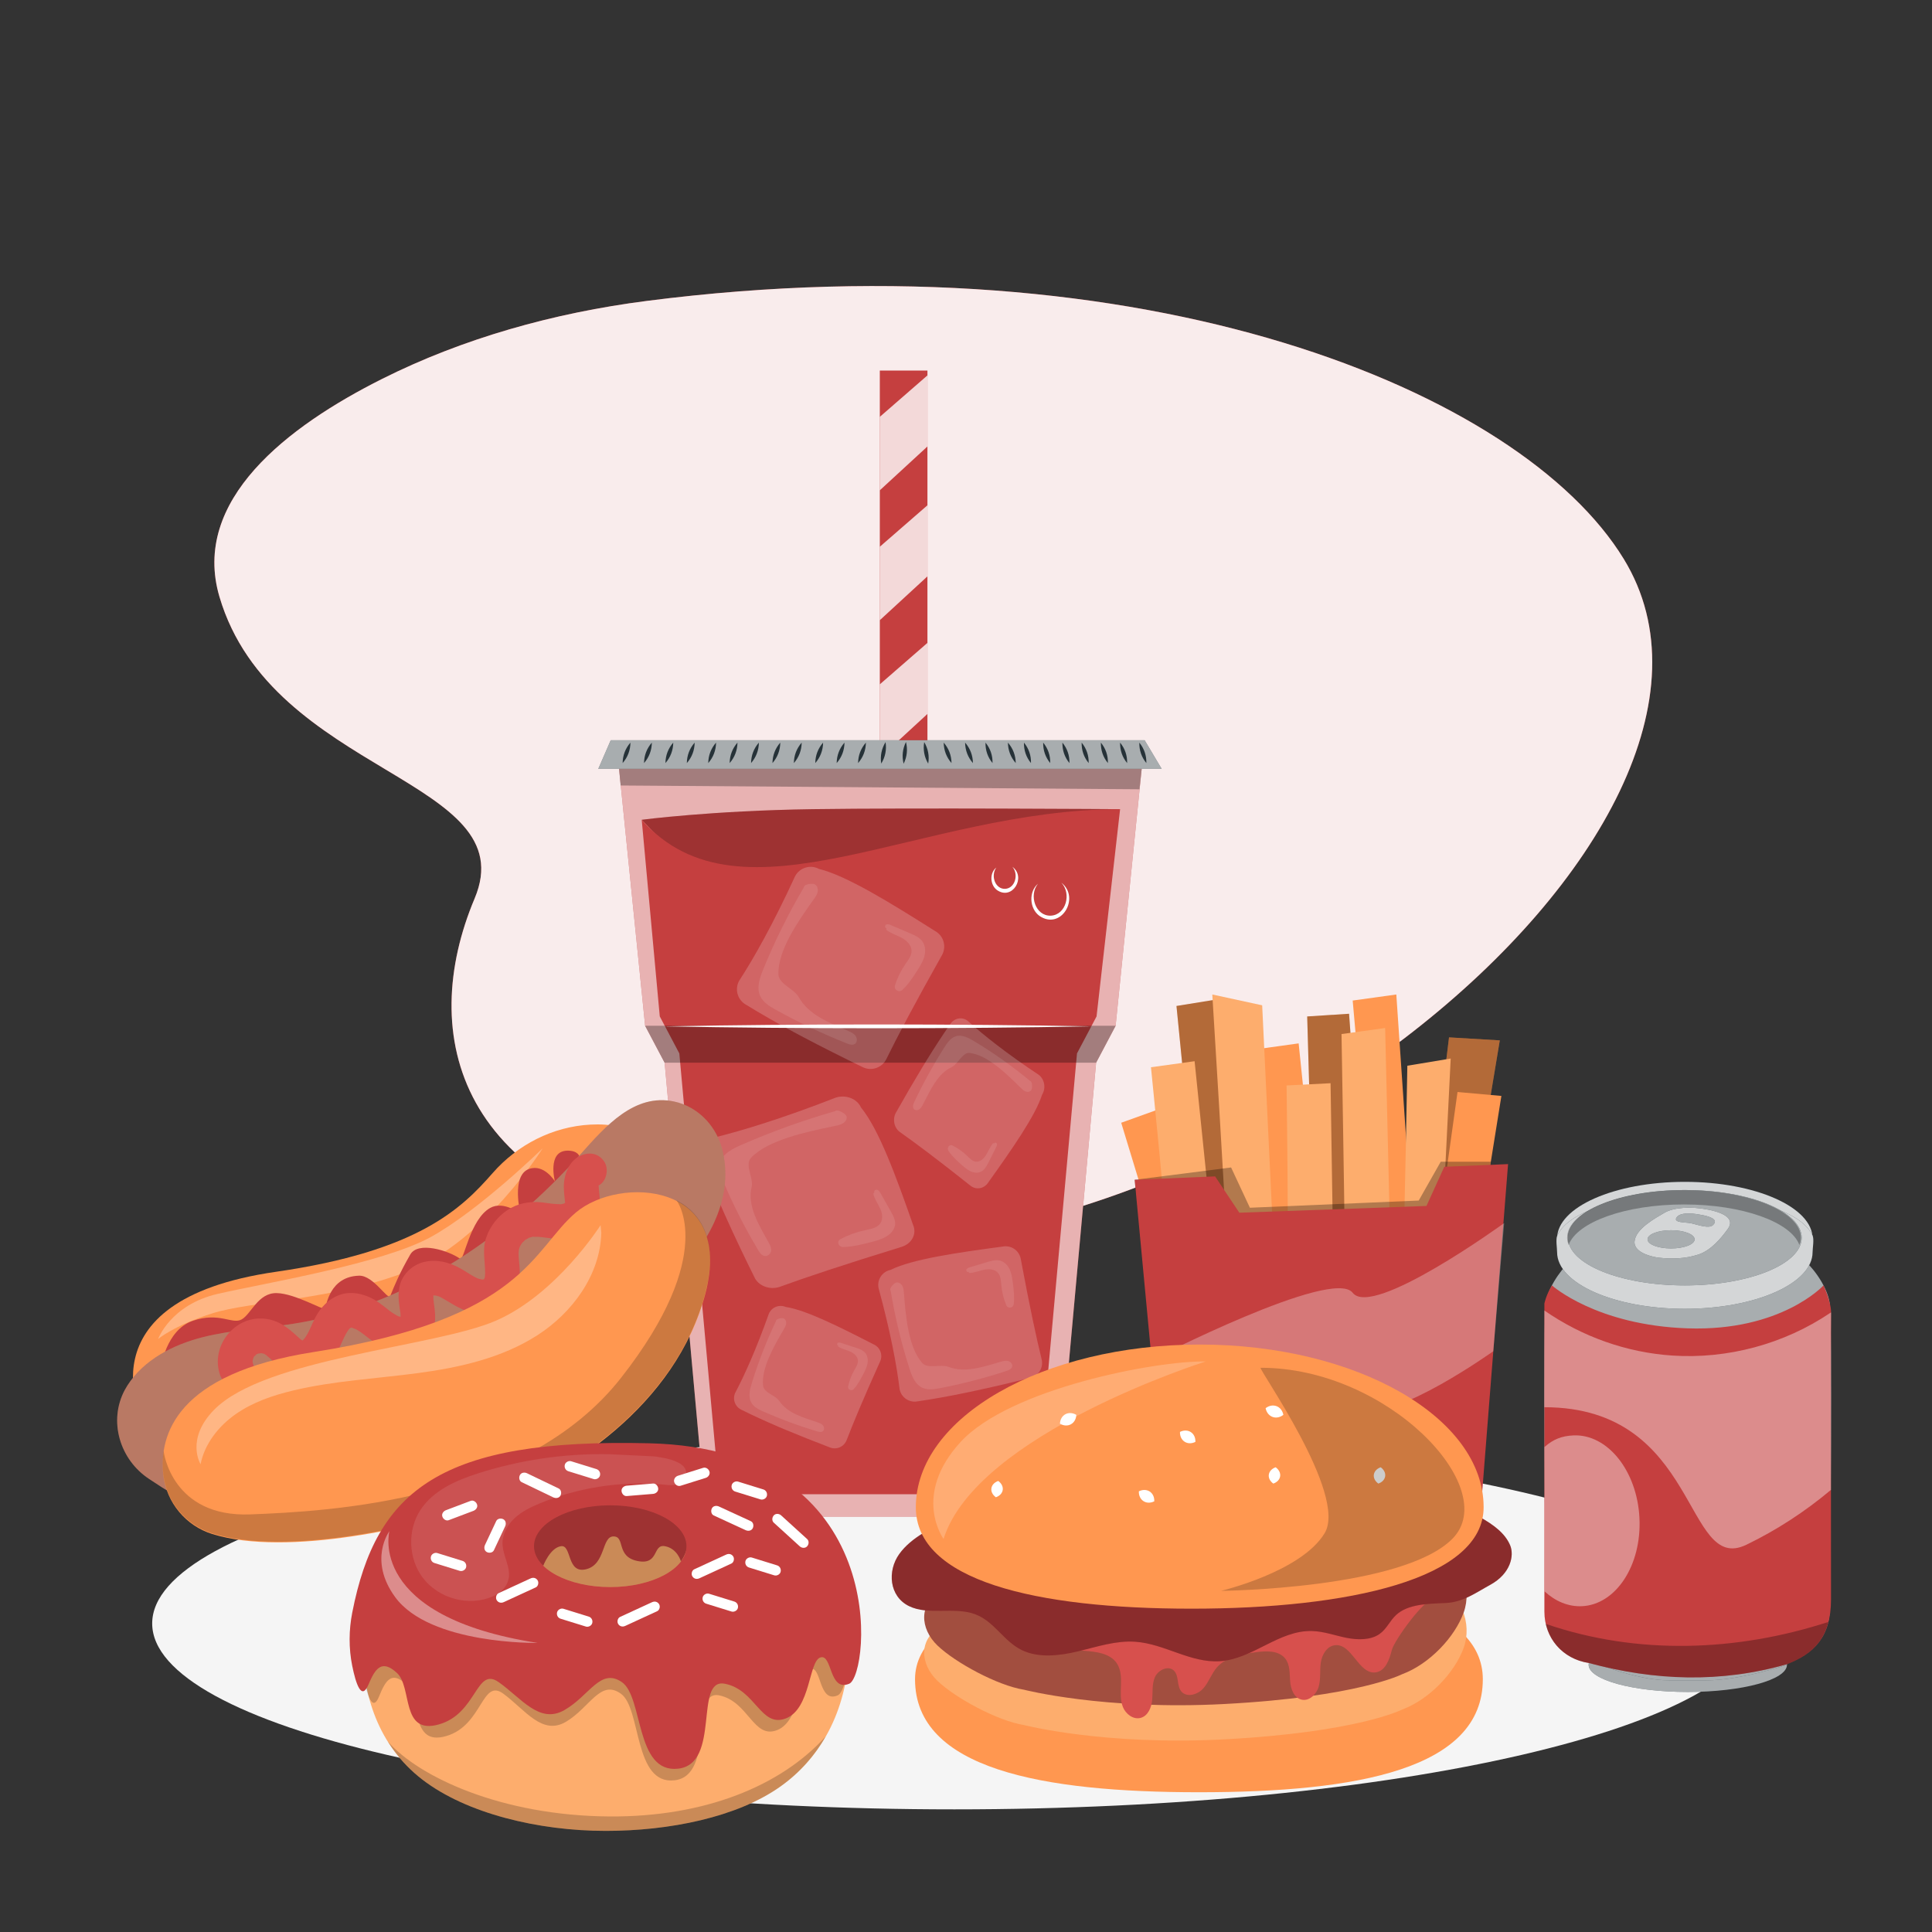 <svg xmlns="http://www.w3.org/2000/svg" viewBox="0 0 500 500"><rect x="0" y="0" width="500" height="500" fill="#333333" stroke="none"/><g id="freepik--background-simple--inject-81"><g><path d="M167.424,77.871c-24.296,3.119-47.724,9.759-68.503,20.175-24.49,12.276-49.513,31.401-42.122,56.415,13.644,46.181,79.1,47.022,66.031,78.073-14.803,35.172-4.876,76.429,61.55,87.902,126.167,21.791,278.684-105.714,235.848-175.776-26.668-43.618-123.799-83.35-252.804-66.789Z" style="fill:#C53F3F;"></path><path d="M167.424,77.871c-24.296,3.119-47.724,9.759-68.503,20.175-24.49,12.276-49.513,31.401-42.122,56.415,13.644,46.181,79.1,47.022,66.031,78.073-14.803,35.172-4.876,76.429,61.55,87.902,126.167,21.791,278.684-105.714,235.848-175.776-26.668-43.618-123.799-83.35-252.804-66.789Z" style="fill:#fff; opacity:.9;"></path></g></g><g id="freepik--Shadow--inject-81"><path d="M454.59,420.155c0,26.568-92.946,48.106-207.602,48.106s-207.602-21.538-207.602-48.106,92.946-48.106,207.602-48.106,207.602,21.538,207.602,48.106Z" style="fill:#f5f5f5;"></path></g><g id="freepik--Soda_1--inject-81"><g><g><rect x="227.694" y="95.899" width="12.328" height="129.216" style="fill:#C53F3F;"></rect><polyline points="227.694 160.507 240.022 149.158 240.022 130.767 227.694 141.495 227.694 159.273" style="fill:#fff; opacity:.8;"></polyline><polyline points="227.694 196.118 240.022 184.769 240.022 166.378 227.694 177.106 227.694 194.884" style="fill:#fff; opacity:.8;"></polyline><polyline points="227.694 126.891 240.022 115.542 240.022 97.151 227.694 107.879 227.694 125.657" style="fill:#fff; opacity:.8;"></polyline></g><polygon points="230.587 195.766 225.094 195.766 159.889 195.766 166.958 265.47 172.008 275.026 181.603 380.708 186.653 386.329 186.653 392.513 225.094 392.513 230.587 392.513 269.028 392.513 269.028 386.329 274.078 380.708 283.672 275.026 288.722 265.47 295.792 195.766 230.587 195.766" style="fill:#C53F3F;"></polygon><polygon points="230.587 195.766 225.094 195.766 159.889 195.766 166.958 265.47 172.008 275.026 181.603 380.708 186.653 386.329 186.653 392.513 225.094 392.513 230.587 392.513 269.028 392.513 269.028 386.329 274.078 380.708 283.672 275.026 288.722 265.47 295.792 195.766 230.587 195.766" style="fill:#fff; opacity:.6;"></polygon><polygon points="154.838 198.972 158.054 191.575 296.233 191.575 300.637 198.972 154.838 198.972" style="fill:#263238;"></polygon><polygon points="154.838 198.972 158.054 191.575 296.233 191.575 300.637 198.972 154.838 198.972" style="fill:#fff; opacity:.6;"></polygon><path d="M163.158,192.187c-.031,2-.708,3.788-2.022,5.297,.026-2.002,.713-3.786,2.022-5.297h0Z" style="fill:#263238;"></path><path d="M168.698,192.187c-.031,2-.708,3.788-2.022,5.297,.026-2.002,.713-3.786,2.022-5.297h0Z" style="fill:#263238;"></path><path d="M174.237,192.187c-.031,2-.708,3.788-2.022,5.297,.026-2.001,.712-3.786,2.022-5.297h0Z" style="fill:#263238;"></path><path d="M179.777,192.187c-.031,2-.708,3.788-2.022,5.297,.026-2.002,.713-3.786,2.022-5.297h0Z" style="fill:#263238;"></path><path d="M185.317,192.187c-.031,2-.708,3.788-2.022,5.297,.026-2.001,.713-3.786,2.022-5.297h0Z" style="fill:#263238;"></path><path d="M190.856,192.187c-.031,2-.708,3.788-2.022,5.297,.026-2.002,.713-3.786,2.022-5.297h0Z" style="fill:#263238;"></path><path d="M196.396,192.187c-.031,2-.708,3.788-2.022,5.297,.026-2.001,.713-3.786,2.022-5.297h0Z" style="fill:#263238;"></path><path d="M201.936,192.187c-.031,2-.708,3.788-2.022,5.297,.026-2.002,.713-3.786,2.022-5.297h0Z" style="fill:#263238;"></path><path d="M207.475,192.187c-.031,2-.708,3.788-2.022,5.297,.026-2.002,.713-3.786,2.022-5.297h0Z" style="fill:#263238;"></path><path d="M213.015,192.187c-.031,2-.708,3.788-2.022,5.297,.026-2.002,.713-3.786,2.022-5.297h0Z" style="fill:#263238;"></path><path d="M218.554,192.187c-.031,2-.708,3.788-2.022,5.297,.026-2.002,.713-3.786,2.022-5.297h0Z" style="fill:#263238;"></path><path d="M224.094,192.187c-.031,2-.708,3.788-2.022,5.297,.026-2.002,.713-3.786,2.022-5.297h0Z" style="fill:#263238;"></path><path d="M229.182,192.057c.3,1.978-.072,3.853-1.119,5.559-.305-1.978,.077-3.851,1.119-5.559h0Z" style="fill:#263238;"></path><path d="M234.466,192.017c.479,1.942,.279,3.843-.608,5.638-.484-1.942-.274-3.842,.608-5.638h0Z" style="fill:#263238;"></path><path d="M294.859,192.187c1.249,1.534,1.867,3.318,1.817,5.297-1.254-1.532-1.862-3.32-1.817-5.297h0Z" style="fill:#263238;"></path><path d="M289.883,192.187c1.249,1.534,1.867,3.318,1.817,5.297-1.254-1.532-1.862-3.32-1.817-5.297h0Z" style="fill:#263238;"></path><path d="M284.907,192.187c1.249,1.534,1.867,3.318,1.817,5.297-1.254-1.532-1.862-3.32-1.817-5.297h0Z" style="fill:#263238;"></path><path d="M279.93,192.187c1.249,1.534,1.867,3.318,1.817,5.297-1.254-1.532-1.862-3.32-1.817-5.297h0Z" style="fill:#263238;"></path><path d="M274.954,192.187c1.249,1.534,1.867,3.318,1.817,5.297-1.254-1.532-1.862-3.32-1.817-5.297h0Z" style="fill:#263238;"></path><path d="M269.977,192.187c1.249,1.534,1.867,3.318,1.817,5.297-1.254-1.532-1.862-3.32-1.817-5.297h0Z" style="fill:#263238;"></path><path d="M265.001,192.187c1.249,1.534,1.867,3.318,1.817,5.297-1.254-1.532-1.862-3.32-1.817-5.297h0Z" style="fill:#263238;"></path><path d="M255.048,192.187c1.249,1.534,1.867,3.318,1.817,5.297-1.254-1.532-1.862-3.32-1.817-5.297h0Z" style="fill:#263238;"></path><path d="M260.849,192.187c1.31,1.512,1.996,3.296,2.022,5.297-1.315-1.51-1.991-3.297-2.022-5.297h0Z" style="fill:#263238;"></path><path d="M249.77,192.187c1.31,1.512,1.996,3.296,2.023,5.297-1.315-1.51-1.991-3.297-2.023-5.297h0Z" style="fill:#263238;"></path><path d="M244.23,192.187c1.31,1.512,1.996,3.296,2.022,5.297-1.314-1.51-1.991-3.297-2.022-5.297h0Z" style="fill:#263238;"></path><path d="M239.186,192.048c1.015,1.724,1.367,3.603,1.031,5.576-1.02-1.722-1.362-3.603-1.031-5.576h0Z" style="fill:#263238;"></path><polygon points="160.617 203.284 160.214 198.972 295.467 198.972 294.893 204.265 160.617 203.284" style="opacity:.3;"></polygon><path d="M166.077,212.159s17.949-2.369,44.183-2.747c26.234-.379,79.623,0,79.623,0l-97.712,30.219-26.094-27.472Z" style="fill:#C53F3F;"></path><path d="M166.077,212.159s17.949-2.369,44.183-2.747c26.234-.379,79.623,0,79.623,0l-97.712,30.219-26.094-27.472Z" style="opacity:.2;"></path><path d="M190.578,386.702v-3.252l-5.234-5.826-9.532-104.997-5.064-9.583-4.672-50.887c25.757,29.092,72.016-2.747,123.806-2.747l-6.093,53.634-5.064,9.583-9.532,104.997-5.234,5.826v3.252h-73.382Z" style="fill:#C53F3F;"></path><polygon points="166.958 265.47 288.722 265.47 283.672 275.026 172.008 275.026 166.958 265.47" style="opacity:.3;"></polygon><g><path d="M223.119,276.103c-5.312-2.584-10.404-5.143-15.179-7.666-.826-.437-1.643-.872-2.45-1.306-4.448-2.394-8.592-4.754-12.35-7.069-2.228-1.192-3.068-3.966-1.876-6.194,3.855-5.928,8.882-14.864,14.508-27.114,1.192-2.228,3.966-3.068,6.194-1.876,7.071,1.725,18.388,8.713,29.979,16.041,2.228,1.192,3.068,3.966,1.876,6.194-7.162,12.744-11.517,21.016-14.508,27.114-1.192,2.229-3.966,3.068-6.194,1.876Z" style="fill:#fff; opacity:.2;"></path><g style="opacity:.1;"><path d="M221.433,268.103c-.442-.627-1.174-.97-1.876-1.278-4.842-2.118-10.28-4.14-12.84-8.764-1.219-2.201-5.207-3.401-5.269-5.915-.158-6.34,5.371-14.08,9.041-19.252,.441-.622,.918-1.25,1.099-1.991,.182-.741-.019-1.639-.678-2.023-.659-.384-2.915-.038-2.845,.722-4.043,6.853-7.585,14.001-10.587,21.37-.887,2.176-1.723,4.668-.742,6.804,.761,1.656,2.436,2.668,4.03,3.551,5.955,3.298,12.12,6.216,18.445,8.73,.662,.263,1.458,.51,2.044,.105,.631-.435,.62-1.432,.178-2.059Z" style="fill:#fff;"></path></g><g style="opacity:.1;"><path d="M229.355,240.626c1.168,.931,2.652,1.354,3.968,2.06,1.317,.706,2.569,1.9,2.588,3.394,.016,1.26-.837,2.337-1.557,3.371-1.187,1.706-2.111,3.594-2.734,5.577-.349,1.109,1.026,1.971,1.884,1.186,1.536-1.405,2.741-3.247,3.874-5.024,.726-1.139,1.462-2.299,1.828-3.6,.366-1.3,.316-2.785-.45-3.897-.739-1.072-2.002-1.634-3.201-2.145-1.673-.713-3.346-1.425-5.02-2.138-.382-.163-.825-.324-1.195-.136-.37,.188-.374,.894,.04,.916" style="fill:#fff;"></path></g></g><g><path d="M231.956,287.793c2.274-4.033,4.513-7.891,6.701-11.5,.379-.624,.756-1.241,1.131-1.85,2.07-3.357,4.091-6.473,6.05-9.284,1.032-1.682,3.094-2.115,4.605-.966,3.967,3.603,10.009,8.407,18.39,13.977,1.511,1.149,1.9,3.444,.868,5.126-1.792,5.517-7.705,13.981-13.882,22.634-1.032,1.682-3.094,2.115-4.605,.967-8.617-6.844-14.233-11.051-18.39-13.977-1.511-1.149-1.9-3.444-.868-5.127Z" style="fill:#fff; opacity:.2;"></path><g style="opacity:.1;"><path d="M237.846,287.135c.486-.3,.79-.857,1.066-1.393,1.902-3.697,3.781-7.879,7.309-9.53,1.679-.786,2.854-3.878,4.669-3.71,4.576,.423,9.718,5.525,13.156,8.914,.413,.408,.828,.844,1.347,1.054,.519,.21,1.181,.127,1.509-.368,.328-.495,.254-2.332-.298-2.342-4.618-3.834-9.489-7.292-14.559-10.336-1.498-.899-3.227-1.786-4.84-1.185-1.252,.466-2.11,1.721-2.87,2.922-2.838,4.486-5.419,9.174-7.721,14.025-.241,.508-.48,1.124-.235,1.629,.264,.544,.983,.621,1.468,.321Z" style="fill:#fff;"></path></g><g style="opacity:.1;"><path d="M257.01,295.865c-.761,.855-1.181,2.008-1.792,3.002-.611,.994-1.568,1.894-2.645,1.78-.908-.097-1.617-.874-2.306-1.54-1.136-1.099-2.423-2.003-3.802-2.675-.771-.376-1.499,.652-1.001,1.407,.892,1.353,2.124,2.478,3.315,3.54,.763,.68,1.541,1.37,2.449,1.777,.907,.406,1.98,.495,2.84-.023,.83-.499,1.332-1.463,1.793-2.379,.643-1.279,1.286-2.558,1.93-3.837,.147-.292,.298-.633,.191-.946-.106-.313-.614-.378-.662-.048" style="fill:#fff;"></path></g></g><g><path d="M195.224,330.502c-2.576-5.203-4.986-10.25-7.157-15.072-.376-.834-.744-1.662-1.106-2.483-1.991-4.522-3.753-8.829-5.224-12.86-1.002-2.261,.294-4.786,2.896-5.639,7.492-1.84,18.132-5.108,31.659-10.384,2.602-.853,5.524,.287,6.527,2.548,4.665,5.692,9.084,17.845,13.487,30.414,1.002,2.261-.294,4.786-2.896,5.639-15.166,4.665-24.766,7.878-31.659,10.385-2.602,.853-5.524-.287-6.527-2.548Z" style="fill:#fff; opacity:.2;"></path><g style="opacity:.1;"><path d="M199.579,323.683c.082-.729-.282-1.437-.647-2.101-2.519-4.572-5.605-9.45-4.412-14.39,.568-2.351-1.899-5.725-.14-7.574,4.437-4.662,14.633-6.753,21.425-8.167,.817-.17,1.667-.322,2.353-.741s1.165-1.191,.891-1.883c-.274-.691-2.408-1.862-2.897-1.271-8.316,2.387-16.426,5.304-24.243,8.718-2.309,1.008-4.804,2.275-5.523,4.43-.558,1.671,.112,3.453,.808,5.092,2.598,6.122,5.646,12.102,9.119,17.893,.363,.606,.85,1.284,1.632,1.362,.841,.084,1.55-.64,1.633-1.37Z" style="fill:#fff;"></path></g><g style="opacity:.1;"><path d="M225.996,308.892c.305,1.406,1.24,2.643,1.831,3.98s.777,2.985-.283,4.072c-.895,.917-2.384,1.155-3.73,1.447-2.221,.481-4.353,1.259-6.303,2.293-1.091,.578-.563,2.065,.719,2.04,2.296-.045,4.629-.611,6.856-1.178,1.427-.363,2.878-.735,4.121-1.44,1.243-.705,2.271-1.805,2.432-3.088,.155-1.237-.495-2.436-1.129-3.558-.884-1.566-1.769-3.132-2.653-4.698-.202-.357-.456-.753-.9-.851s-.957,.408-.627,.684" style="fill:#fff;"></path></g></g><g><path d="M266.517,356.629c-4.991,1.241-9.82,2.376-14.419,3.358-.796,.17-1.584,.335-2.366,.496-4.307,.885-8.393,1.624-12.195,2.176-2.154,.448-4.264-.935-4.712-3.089-.736-6.111-2.369-14.887-5.454-26.21-.448-2.154,.935-4.264,3.089-4.712,5.685-2.797,17.147-4.451,28.98-6.03,2.154-.448,4.264,.935,4.712,3.089,2.335,12.511,4.046,20.468,5.454,26.21,.448,2.154-.935,4.264-3.089,4.712Z" style="fill:#fff; opacity:.2;"></path><g style="opacity:.1;"><path d="M260.923,352.229c-.645-.172-1.326,.008-1.967,.195-4.417,1.29-9.178,2.976-13.47,1.318-2.043-.789-5.376,.637-6.822-1.008-3.646-4.146-4.276-12.402-4.714-17.906-.053-.662-.085-1.347-.377-1.943-.292-.596-.928-1.084-1.583-.972-.655,.111-1.968,1.603-1.497,2.071,1.127,6.834,2.754,13.586,4.864,20.184,.623,1.949,1.456,4.08,3.304,4.958,1.433,.681,3.116,.421,4.674,.121,5.819-1.123,11.565-2.617,17.194-4.471,.589-.194,1.258-.474,1.424-1.071,.179-.643-.386-1.303-1.031-1.475Z" style="fill:#fff;"></path></g><g style="opacity:.1;"><path d="M250.868,329.455c1.3-.03,2.527-.577,3.8-.841s2.777-.166,3.624,.821c.714,.833,.746,2.029,.843,3.121,.16,1.802,.598,3.579,1.288,5.251,.386,.935,1.786,.743,1.921-.26,.241-1.796,.017-3.699-.219-5.518-.151-1.166-.308-2.352-.789-3.425s-1.344-2.036-2.477-2.351c-1.093-.303-2.25,.027-3.335,.355-1.515,.459-3.031,.917-4.546,1.376-.346,.105-.732,.244-.874,.576-.142,.332,.249,.806,.538,.59" style="fill:#fff;"></path></g></g><g><path d="M214.705,374.565c-4.008-1.527-7.856-3.049-11.472-4.566-.626-.263-1.245-.525-1.856-.787-3.371-1.445-6.52-2.884-9.387-4.316-1.688-.719-2.475-2.67-1.756-4.359,2.406-4.535,5.466-11.322,8.745-20.544,.719-1.689,2.67-2.475,4.359-1.756,5.225,.791,13.86,5.117,22.715,9.669,1.689,.719,2.475,2.67,1.756,4.359-4.358,9.678-6.975,15.941-8.745,20.544-.719,1.688-2.67,2.475-4.359,1.756Z" style="fill:#fff; opacity:.2;"></path><g style="opacity:.1;"><path d="M212.969,368.889c-.36-.425-.912-.626-1.439-.803-3.638-1.22-7.701-2.332-9.851-5.511-1.023-1.513-3.985-2.124-4.192-3.939-.523-4.575,2.977-10.529,5.297-14.506,.279-.478,.583-.963,.667-1.51s-.119-1.184-.621-1.419c-.501-.235-2.11,.16-2.011,.705-2.483,5.216-4.583,10.614-6.279,16.137-.501,1.631-.945,3.487-.098,4.969,.657,1.149,1.933,1.772,3.143,2.308,4.519,2.002,9.166,3.714,13.903,5.125,.496,.148,1.087,.275,1.485-.056,.429-.355,.356-1.076-.003-1.5Z" style="fill:#fff;"></path></g><g style="opacity:.1;"><path d="M216.927,348.506c.905,.598,2.005,.808,3.003,1.234,.998,.426,1.981,1.209,2.09,2.288,.093,.91-.455,1.744-.909,2.539-.749,1.31-1.295,2.735-1.618,4.209-.181,.824,.869,1.359,1.439,.737,1.02-1.115,1.773-2.525,2.478-3.883,.452-.871,.909-1.757,1.09-2.721,.181-.964,.049-2.034-.577-2.789-.604-.728-1.553-1.053-2.453-1.345-1.256-.407-2.512-.815-3.768-1.222-.286-.093-.618-.181-.873-.022s-.213,.671,.088,.66" style="fill:#fff;"></path></g></g><path d="M274.687,228.443c4.969,3.875-.092,12.495-5.743,8.544-2.562-1.942-2.715-6.242-.323-8.267-2.41,2.945-.658,8.418,3.346,8.254,3.966-.22,5.365-5.766,2.719-8.531h0Z" style="fill:#fff;"></path><path d="M262.01,224.335c3.655,2.668-.035,8.83-4.032,5.983-1.806-1.374-1.876-4.454-.132-5.793-1.509,2.032-.34,5.606,2.289,5.509,2.605-.155,3.547-3.778,1.874-5.699h0Z" style="fill:#fff;"></path><path d="M171.743,265.62c35.584-.664,75.146-.648,110.754,0-35.615,.648-75.162,.665-110.754,0h0Z" style="fill:#fff;"></path></g></g><g id="freepik--Fries--inject-81"><g><g><polygon points="304.472 260.346 309.461 310.761 320.227 309.36 314.075 258.791 304.472 260.346" style="fill:#ff9750;"></polygon><polygon points="304.472 260.346 309.461 310.761 320.227 309.36 314.075 258.791 304.472 260.346" style="opacity:.3;"></polygon></g><g><polygon points="339.78 314.933 338.302 263.057 349.137 262.361 352.824 313.169 339.78 314.933" style="fill:#ff9750;"></polygon><polygon points="339.78 314.933 338.302 263.057 349.137 262.361 352.824 313.169 339.78 314.933" style="opacity:.3;"></polygon></g><g><polygon points="388.147 269.249 379.621 320.441 368.855 319.04 375.007 268.471 388.147 269.249" style="fill:#ff9750;"></polygon><polygon points="388.147 269.249 379.621 320.441 368.855 319.04 375.007 268.471 388.147 269.249" style="opacity:.3;"></polygon></g><g><path d="M307.943,349.697c-.626-3.078-17.776-59.128-17.776-59.128l10.726-3.858,15.905,56.286-8.855,6.7Z" style="fill:#ff9750;"></path><path d="M302.047,321.144c.021-3.141-4.177-44.941-4.177-44.941l11.291-1.566,4.582,44.547-11.696,1.96Z" style="fill:#fdad6d;"></path><path d="M328.977,316.532c.021-3.141-4.177-44.941-4.177-44.941l11.291-1.566,4.582,44.547-11.696,1.96Z" style="fill:#ff9750;"></path><path d="M355.29,320.461c.021-3.141-5.216-61.521-5.216-61.521l11.291-1.566,3.97,58.355-10.045,4.732Z" style="fill:#ff9750;"></path><path d="M368.442,343.728c.728-3.056,8.763-61.117,8.763-61.117l11.354,1.015-9.264,57.752-10.853,2.35Z" style="fill:#ff9750;"></path><path d="M347.987,319.033c.021-3.141-.804-51.419-.804-51.419l11.291-1.566,1.21,51.026-11.697,1.96Z" style="fill:#fdad6d;"></path><path d="M333.216,326.05c.295-3.127-.25-45.134-.25-45.134l11.385-.578,.688,44.777-11.823,.934Z" style="fill:#fdad6d;"></path><path d="M317.325,318.777c.021-3.141-3.581-61.403-3.581-61.403l12.908,2.798,2.661,55.749-11.988,2.857Z" style="fill:#fdad6d;"></path><path d="M363.209,320.812c.267-2.55,1.011-45.004,1.011-45.004l11.221-1.864-2.266,45.5-9.966,1.368Z" style="fill:#fdad6d;"></path><path d="M293.652,305.322c.418-.018,24.953-3.185,24.953-3.185l4.866,10.427,43.693-1.864,5.695-10.043h12.969l-1.373,5.953-15.129,11.594s-31.204-.158-31.023,0c.181,.158-19.698,1.711-19.698,1.711,0,0-6.109-6.969-6.523-6.746-.414,.223-18.074-4.068-18.074-4.068l-.356-3.78Z" style="opacity:.3;"></path><polygon points="301.734 391.07 293.652 305.322 314.468 304.449 320.739 313.85 369.172 312.099 373.784 301.961 390.289 301.269 383.14 391.834 301.734 391.07" style="fill:#C53F3F;"></polygon></g><path d="M297.87,352.051s47.045-24.177,52.204-17.482,39.2-18.037,39.2-18.037l-2.809,33.165s-25.535,18.162-33.033,14.629c-7.499-3.534-4.197-6.613-10.218-4.701s-42.492,20.715-42.526,20.346c-.035-.369-2.818-27.92-2.818-27.92Z" style="fill:#fff; opacity:.3;"></path></g></g><g id="freepik--Soda_2--inject-81"><g><path d="M462.463,430.851c0,3.881-11.489,7.027-25.662,7.027s-25.662-3.146-25.662-7.027,11.489-7.026,25.662-7.026,25.662,3.146,25.662,7.026Z" style="fill:#263238;"></path><path d="M462.463,430.851c0,3.881-11.489,7.027-25.662,7.027s-25.662-3.146-25.662-7.027,11.489-7.026,25.662-7.026,25.662,3.146,25.662,7.026Z" style="fill:#fff; opacity:.6;"></path><g><path d="M441.484,435.136c.013,.054,.026,.085,.039,.071,.026-.026,.007-.049-.039-.071Z" style="fill:#263238;"></path><path d="M432.037,435.207c.013,.014,.027-.017,.039-.071-.046,.022-.065,.046-.039,.071Z" style="fill:#263238;"></path><path d="M473.544,337.357c-.751-5.259-5.634-10.517-6.198-10.705l-30.566,3.577-30.566-3.577c-.563,.188-5.446,5.447-6.198,10.705-.673,4.71-.14,66.214-.022,79.003,.039,4.173,1.791,8.245,5.093,10.797,1.514,1.171,3.475,2.18,6.01,2.791v-.207s12.074,5.175,21.014,5.136h9.337c8.939,.039,21.014-4.026,21.014-4.026v-.903c2.536-.61,4.496-1.62,6.01-2.791,3.301-2.553,5.054-6.624,5.093-10.797,.118-12.789,.651-74.293-.022-79.003Z" style="fill:#263238;"></path><path d="M473.544,337.357c-.751-5.259-5.634-10.517-6.198-10.705l-30.566,3.577-30.566-3.577c-.563,.188-5.446,5.447-6.198,10.705-.673,4.71-.14,66.214-.022,79.003,.039,4.173,1.791,8.245,5.093,10.797,1.514,1.171,3.475,2.18,6.01,2.791v-.207s12.074,5.175,21.014,5.136h9.337c8.939,.039,21.014-4.026,21.014-4.026v-.903c2.536-.61,4.496-1.62,6.01-2.791,3.301-2.553,5.054-6.624,5.093-10.797,.118-12.789,.651-74.293-.022-79.003Z" style="fill:#fff; opacity:.6;"></path><g style="opacity:.6;"><path d="M441.484,435.136c.013,.054,.026,.085,.039,.071,.026-.026,.007-.049-.039-.071Z" style="fill:#fff;"></path><path d="M432.037,435.207c.013,.014,.027-.017,.039-.071-.046,.022-.065,.046-.039,.071Z" style="fill:#fff;"></path></g></g><g><ellipse cx="436.035" cy="320.509" rx="33.06" ry="14.649" style="fill:#263238;"></ellipse><ellipse cx="436.035" cy="320.509" rx="33.06" ry="14.649" style="fill:#fff; opacity:.8;"></ellipse><path d="M469.095,324.07c0,8.09-14.801,14.649-33.06,14.649s-33.06-6.559-33.06-14.649c0-1.011-.398-3.354,.043-4.308,3.083-6.675,17.041-10.341,33.017-10.341s29.977,3.672,33.06,10.347c.44,.954,0,3.291,0,4.302Z" style="fill:#263238;"></path><path d="M469.095,324.07c0,8.09-14.801,14.649-33.06,14.649s-33.06-6.559-33.06-14.649c0-1.011-.398-3.354,.043-4.308,3.083-6.675,17.041-10.341,33.017-10.341s29.977,3.672,33.06,10.347c.44,.954,0,3.291,0,4.302Z" style="fill:#fff; opacity:.8;"></path><ellipse cx="436.035" cy="320.324" rx="30.241" ry="12.337" style="fill:#263238;"></ellipse><ellipse cx="436.035" cy="320.324" rx="30.241" ry="12.337" style="fill:#fff; opacity:.6;"></ellipse><g style="opacity:.3;"><path d="M435.817,311.712c15.146,0,27.654,4.547,29.86,10.474,.227-.609,.381-1.228,.381-1.862,0-6.814-13.539-12.337-30.241-12.337s-30.241,5.523-30.241,12.337c0,.635,.154,1.253,.381,1.862,2.206-5.927,14.715-10.474,29.86-10.474Z"></path></g></g><path d="M401.635,332.661s11.482,10.323,35.146,11.115c24.249,.812,35.146-11.115,35.146-11.115,0,0,2.063,4.431,1.952,7.254-.085,2.151-.014,49.894-.014,73.985,0,9.925-4.498,14.105-11.4,16.794-17.117,4.905-34.225,4.307-51.324-.32-6.738-1.031-11.456-6.432-11.456-13.298v-79.718s.388-2.121,1.952-4.696Z" style="fill:#C53F3F;"></path><g style="opacity:.4;"><path d="M432.771,350.816c-11.815-.786-23.373-4.9-33.088-11.66v25.032c40.267,0,36.095,43.394,52.262,35.6,7.862-3.791,15.22-8.597,21.904-14.209-.015-21.792-.029-44.205,.029-45.664,.004-.09-.001-.185-.002-.277-.085,.057-.173,.116-.257,.172-11.909,8.023-26.519,11.96-40.847,11.006Z" style="fill:#fff;"></path></g><g style="opacity:.3;"><path d="M473.195,419.75c-23.663,7.685-49.401,8.66-73.145,.507,1.215,5.303,5.434,9.251,11.089,10.116,17.099,4.627,34.207,5.225,51.324,.32,5.353-2.085,9.248-5.08,10.733-10.943Z"></path></g><g><path d="M442.18,313.075c-4.665-.95-9.14-.559-11.41,.782-2.269,1.341-7.501,4.136-7.753,7.433-.252,3.298,5.802,4.151,6.178,4.192,3.593,.391,6.934,.28,10.275-.782,3.341-1.062,5.988-4.303,7.69-6.651,1.702-2.347-.315-4.024-4.98-4.974Zm-9.708,10.02c-3.364,0-6.09-1.055-6.09-2.356s2.727-2.356,6.09-2.356,6.09,1.055,6.09,2.356-2.727,2.356-6.09,2.356Zm10.851-6.054c-1.04,.997-3.769-.023-5.586-.446-1.414-.33-4.952-.062-3.774-1.606,1.157-1.517,5.122-.819,6.538-.54,1.416,.279,4.488,.996,2.822,2.593Z" style="fill:#263238;"></path><path d="M442.18,313.075c-4.665-.95-9.14-.559-11.41,.782-2.269,1.341-7.501,4.136-7.753,7.433-.252,3.298,5.802,4.151,6.178,4.192,3.593,.391,6.934,.28,10.275-.782,3.341-1.062,5.988-4.303,7.69-6.651,1.702-2.347-.315-4.024-4.98-4.974Zm-9.708,10.02c-3.364,0-6.09-1.055-6.09-2.356s2.727-2.356,6.09-2.356,6.09,1.055,6.09,2.356-2.727,2.356-6.09,2.356Zm10.851-6.054c-1.04,.997-3.769-.023-5.586-.446-1.414-.33-4.952-.062-3.774-1.606,1.157-1.517,5.122-.819,6.538-.54,1.416,.279,4.488,.996,2.822,2.593Z" style="fill:#fff; opacity:.8;"></path></g><path d="M424.288,392.855c-.606-12.205-8.259-21.773-17.093-21.371-2.963,.135-5.208,.967-7.491,3.015l.031,37.354c2.779,2.558,6.123,3.991,9.655,3.831,8.834-.403,15.504-10.624,14.897-22.829Z" style="fill:#fff; opacity:.4;"></path></g></g><g id="freepik--Burger--inject-81"><g><g><path d="M236.809,434.585c0-18.6,35.002-26.258,75.579-26.258s71.364,7.293,71.364,26.258c0,23.252-32.327,29.245-73.472,29.245-40.577,0-73.472-5.993-73.472-29.245Z" style="fill:#ff9750;"></path><path d="M362.848,442.439c7.147-2.651,13.673-9.653,15.95-15.973,2.277-6.319-.625-14.127-7.641-17.018l-127.538,11.466c-5.91,3.116-5.597,9.688-.985,14.104,4.613,4.416,15.523,10.333,22.366,11.42,0,0,20.672,5.349,51.815,3.704,34.577-1.825,46.033-7.704,46.033-7.704Z" style="fill:#fdad6d;"></path><path d="M362.848,433.295c7.147-2.651,13.673-9.654,15.95-15.973,2.277-6.319-.625-14.127-7.641-17.018l-127.538,11.466c-5.91,3.116-5.597,9.688-.985,14.104,4.613,4.416,15.523,10.333,22.366,11.421,0,0,20.672,5.348,51.815,3.704,34.577-1.825,46.033-7.704,46.033-7.704Z" style="fill:#a24e3f;"></path><path d="M272.299,423.616c1.47,2.731,5.083,3.366,8.204,3.6,3.121,.234,6.699,.619,8.473,3.167,1.114,1.601,1.201,3.675,1.136,5.617-.065,1.942-.23,3.957,.491,5.765,.721,1.808,2.665,3.322,4.567,2.83,1.938-.501,2.851-2.721,3.02-4.694,.169-1.973-.097-4.048,.708-5.861,.805-1.813,3.342-3.074,4.833-1.752,1.488,1.319,.722,3.956,2.006,5.471,1.401,1.652,4.259,.815,5.688-.815,1.428-1.63,2.094-3.806,3.522-5.435,2.347-2.678,6.21-3.358,9.757-3.873,2.801-.407,6.177-.603,7.917,1.605,1.253,1.59,1.113,3.802,1.259,5.812,.146,2.01,.981,4.353,2.966,4.812,2.029,.469,3.911-1.442,4.452-3.431,.541-1.989,.23-4.106,.526-6.144,.296-2.039,1.544-4.237,3.61-4.504,4.446-.575,6.165,7.638,10.605,7.022,2.528-.351,3.55-3.337,4.165-5.787,.614-2.449,8.505-13.465,11.055-13.349l-98.959,9.943Z" style="fill:#d7504d;"></path><path d="M390.834,399.943c-2.639-6.323-12.087-8.753-18.089-13.128-5.069-3.695-11.579-7.371-18.173-6.423l-107.972,12.459c-5.265,2.407-10.774,5.007-13.878,9.338-3.104,4.331-2.648,10.926,2.528,13.467,5.023,2.465,11.723,.126,17.049,2.084,5.049,1.856,7.374,6.988,12.149,9.307,4.358,2.117,9.827,1.464,14.658,.297,4.831-1.167,9.686-2.804,14.694-2.461,7.595,.52,14.286,5.532,21.883,5.039,8.625-.56,15.264-8.069,23.908-7.811,3.01,.09,5.848,1.141,8.776,1.738,2.928,.598,6.309,.66,8.637-.959,1.879-1.307,2.672-3.434,4.321-4.948,3.079-2.829,8.211-2.888,12.749-3.076,4.538-.188,7.809-2.639,11.623-4.729,5.29-2.898,6.219-7.6,5.137-10.192Z" style="fill:#C53F3F;"></path><g style="opacity:.3;"><path d="M390.834,399.943c-2.639-6.323-12.087-8.753-18.089-13.128-5.069-3.695-11.579-7.371-18.173-6.423l-107.972,12.459c-5.265,2.407-10.774,5.007-13.878,9.338-3.104,4.331-2.648,10.926,2.528,13.467,5.023,2.465,11.723,.126,17.049,2.084,5.049,1.856,7.374,6.988,12.149,9.307,4.358,2.117,9.827,1.464,14.658,.297,4.831-1.167,9.686-2.804,14.694-2.461,7.595,.52,14.286,5.532,21.883,5.039,8.625-.56,15.264-8.069,23.908-7.811,3.01,.09,5.848,1.141,8.776,1.738,2.928,.598,6.309,.66,8.637-.959,1.879-1.307,2.672-3.434,4.321-4.948,3.079-2.829,8.211-2.888,12.749-3.076,4.538-.188,7.809-2.639,11.623-4.729,5.29-2.898,6.219-7.6,5.137-10.192Z"></path></g><path d="M383.962,390.067c0,18.6-35.002,26.258-75.579,26.258s-71.365-7.294-71.365-26.258c0-23.252,32.895-42.101,73.472-42.101s73.472,18.849,73.472,42.101Z" style="fill:#ff9750;"></path><g><path d="M278.554,366.163c-.119,2.306-2.247,3.465-4.241,2.285,.11-2.314,2.25-3.454,4.241-2.285h0Z" style="fill:#fff;"></path><path d="M294.735,385.951c2.061-1.014,4.084,.284,3.991,2.588-2.064,1.025-4.075-.292-3.991-2.588h0Z" style="fill:#fff;"></path><path d="M305.378,370.575c2.061-1.014,4.084,.284,3.991,2.587-2.064,1.025-4.075-.292-3.991-2.587h0Z" style="fill:#fff;"></path><path d="M357.32,379.727c1.8,1.313,1.5,3.476-.607,4.225-1.811-1.311-1.49-3.471,.607-4.225h0Z" style="fill:#fff;"></path><path d="M258.342,383.267c1.8,1.313,1.5,3.476-.607,4.225-1.811-1.311-1.49-3.472,.607-4.225h0Z" style="fill:#fff;"></path><path d="M330.139,379.727c1.8,1.313,1.5,3.476-.607,4.225-1.811-1.311-1.49-3.471,.607-4.225h0Z" style="fill:#fff;"></path><path d="M327.538,364.438c1.845-1.417,4.146-.566,4.595,1.725-1.845,1.429-4.139,.556-4.595-1.725h0Z" style="fill:#fff;"></path></g></g><path d="M326.259,353.979c-.867,0,22.616,32.786,16.554,42.812-6.062,10.026-26.813,14.922-26.813,14.922,0,0,47.097-.466,59.921-13.523s-16.787-44.242-49.662-44.211Z" style="opacity:.2;"></path><path d="M244.189,398.279s-8.279-11.288,4.43-25.116,50.594-21.048,63.418-20.815c0,0-59.221,18.652-67.848,45.931Z" style="fill:#fff; opacity:.2;"></path></g></g><g id="freepik--Hot_dog--inject-81"><g><path d="M37.357,368.473s-17.787-31.848,34.05-39.331c36.816-5.315,48.026-16.34,56.082-25.546,6.453-7.374,15.56-12.034,25.345-12.55,10.113-.533,20.054,3.26,15.006,22.584-7.156,27.396-34.259,45.969-54.08,52.772-19.821,6.804-62.802,16.181-76.404,2.07Z" style="fill:#ff9750;"></path><path d="M40.913,346.547s3.227-8.882,15.407-11.687c12.179-2.805,42.519-7.765,55.118-14.692,12.599-6.927,29.012-22.997,29.012-22.997,0,0-15.058,24.025-34.503,31.688-19.445,7.663-40.882,7.812-50.981,11.029-10.099,3.217-14.054,6.659-14.054,6.659Z" style="fill:#fff; opacity:.3;"></path><path d="M41.627,353.974s1.294-9.734,8.219-12.135c6.925-2.402,10.238,1.015,12.709-.384,2.471-1.399,4.231-6.915,9.068-6.802,4.837,.114,12.225,4.605,12.525,4.001,.3-.604,1.056-8.306,8.803-8.507,3.704-.096,7.504,6.562,8.049,5.233,1.159-2.825,2.249-5.598,5.175-10.71,2.002-3.498,9.887-1.044,12.935,1.115,.944,.669,2.517-10.254,7.751-13.174,3.491-1.948,7.826,1.499,7.826,1.499,0,0-2.473-9.932,2.252-11.594,3.893-1.369,6.669,3.215,6.669,3.215,0,0-2.039-7.789,3.157-7.938,2.871-.082,3.23,1.563,3.23,1.563l.814,8.452-57.458,38.041-48.549,15.283-3.176-7.158Z" style="fill:#C53F3F;"></path><g><path d="M174.444,285.07c-10.234-2.176-17.71,6.368-24.18,13.622-19.536,21.903-45.339,39.322-74.33,43.891-7.818,1.232-15.8,1.531-23.471,3.478-7.671,1.947-15.256,5.84-19.502,12.519-.236,.371-.458,.752-.667,1.141-4.299,8.025-1.296,18.054,6.319,23.044l3.204,2.099c2.505,1.641,5.379,2.628,8.361,2.9,22.655,2.065,45.775-2.48,66.5-11.919,22.175-10.1,41.659-25.661,57.603-44.088,8.111-9.374,15.724-20.454,12.799-33.653-1.416-6.389-6.234-11.672-12.635-13.033Z" style="fill:#b97964;"></path><g style="opacity:.2;"><path d="M174.444,285.07c-10.234-2.176-17.71,6.368-24.18,13.622-19.536,21.903-45.339,39.322-74.33,43.891-7.818,1.232-15.8,1.531-23.471,3.478-7.671,1.947-15.256,5.84-19.502,12.519-.236,.371-.458,.752-.667,1.141-4.299,8.025-1.296,18.054,6.319,23.044l3.204,2.099c2.505,1.641,5.379,2.628,8.361,2.9,22.655,2.065,45.775-2.48,66.5-11.919,22.175-10.1,41.659-25.661,57.603-44.088,8.111-9.374,15.724-20.454,12.799-33.653-1.416-6.389-6.234-11.672-12.635-13.033Z" style="fill:#b97964;"></path></g></g><path d="M65.636,353.444c-.095-.274-.149-.571-.25-.84-.217-.581-.023,1.036,.006-.018,.001-.048-.049-.618,.015-.701l-.075,.499c.029-.174,.066-.345,.112-.515,.072-.284,.16-.563,.267-.836-.345,.885-.109,.322,.004,.128,.547-.938-.459,.376,.011-.083,.202-.197,1.119-.864,.293-.36,.201-.123,.443-.238,.631-.371-.58,.411-.395,.116-.06,.035,.025-.006,1.187-.326,.475-.16-.684,.159,.441-.003,.499-.008,.766-.063,.135-.024-.101-.066,.298,.053,.593,.171,.889,.217,.591,.091-.79-.509,.101,.053,.288,.182,.565,.362,.845,.554-.907-.623,.31,.323,.529,.526,.38,.353,.752,.715,1.137,1.063,1.01,.914,2.084,1.812,3.319,2.402,3.437,1.641,7.093,1.049,9.987-1.366,1.906-1.59,3.134-3.792,4.123-6.026,.423-.956,.857-1.912,1.398-2.808,.177-.293,.365-.576,.563-.854-.105,.148-.623,.652-.071,.14,.016-.015,.386-.452,.467-.455-.496,.36-.541,.402-.134,.128l.281-.16-.476,.188c.234-.086,.474-.153,.719-.2-.608,.111-.197-.106,.018,.077l-.387-.063,.402,.089c.088,.03,1.329,.512,.495,.124,.511,.238,.999,.529,1.468,.84,.29,.192,.565,.404,.849,.605,.251,.189,.223,.166-.084-.067,.219,.173,.438,.345,.657,.517,2.632,2.063,5.196,3.767,8.621,4.061,3.25,.279,6.614-1.259,8.282-4.107,1.576-2.69,1.22-5.642,.792-8.572-.028-.195-.032-.494-.098-.666,.336,.87,.041,.464,.019,.038-.025-.487-.042-.962-.041-1.449,.003-.921,.017,.294-.038,.275-.09-.03,.569-1.485-.027-.073,.085-.201,.496-.695-.138,.136,.487-.639-.636,.269,.094-.055-.991,.44-.311,.144-.031,.051l.157-.042c.5-.096,.428-.09-.216,.018,.042-.05,.674-.011,.672-.011,.902-.023-.133-.071-.188-.058,.227-.054,1.734,.516,1.004,.209,.716,.301,1.393,.712,2.055,1.112,2.738,1.655,5.333,3.197,8.582,3.53,3.413,.35,6.708-1.09,8.662-3.923,1.743-2.526,1.983-5.717,1.708-8.683-.065-.7-.145-1.4-.186-2.102-.022-.388-.035-.776-.028-1.165,.005-.255,.143-1.239-.028-.306,.041-.226,.091-.45,.15-.671,.01-.037,.344-1.118,.11-.435-.226,.66,.181-.333,.215-.393,.168-.301,.36-.586,.555-.87-.103,.149-.61,.656-.052,.108,.246-.241,.492-.483,.738-.725,.753-.741-.516,.257,.047-.029,.351-.178,.698-.406,1.043-.6-.141,.079-.898,.296-.123,.061,.333-.101,.655-.191,.994-.271,.971-.229-.538-.099,.174,.003,.44,.063,.93-.004,1.379,.027,.385,.026,.767,.07,1.15,.113-1.171-.131,2.282,.302,1.381,.184,.766,.1,1.534,.206,2.307,.234,1.5,.054,3.091-.137,4.513-.626,3.948-1.358,6.421-4.66,6.469-8.872,.016-1.413-.231-2.852-.314-4.263-.035-.603-.175-.06-.062,.211-.025-.061,.178-.907,.241-.94l-.204,.502c.211-.337,.206-.352-.014-.046-.149,.24-.357,.419-.624,.537,.171-.115,.353-.209,.546-.281,2.159-.958,2.83-4.271,1.614-6.157-1.441-2.235-3.847-2.64-6.157-1.614-3.049,1.354-4.365,4.994-4.344,8.117,.009,1.294,.188,2.648,.319,3.935,.058,.576-.242,.278,.052-.001l-.092,.386c.193-.375,.221-.437,.084-.186-.379,.549,.768-.751,.027-.018l-.234,.215c.495-.371,.535-.423,.121-.156-.609-.008-.067,.241,.18-.047-.146,.171-.759,.214-.967,.276-.422,.126-.373,.3,.19-.006-.187,.101-.627,.04-.843,.042-.632,.005-1.257-.061-1.885-.123-1.51-.15,.857,.121-.646-.083-.704-.095-1.409-.2-2.116-.272-3.081-.314-6.252,.285-8.842,2.044-2.573,1.748-4.454,4.185-5.454,7.134-1.034,3.049-.26,6.027-.26,9.125,0,.365-.021,.726-.051,1.09,.016-.198,.218-.896-.011-.119-.006,.021-.306,1.164-.097,.484,.199-.646-.22,.354-.243,.404,.324-.724,.168-.341,.039-.102l.356-.255c-.378,.206-.405,.241-.082,.105,.523-.353-.352,.071-.453,.111,.556-.056,.662-.074,.317-.052-.18,.012-.36,.014-.54,.006-1.094,.03,.546,.202-.077,.004-.293-.093-.604-.138-.899-.23-.235-.074-.469-.157-.698-.248,1.059,.422-.21-.155-.352-.233-1.25-.682-2.414-1.507-3.661-2.193-2.892-1.591-6.065-2.411-9.343-1.641-3.141,.738-5.828,3.357-6.398,6.57-.225,1.27-.277,2.482-.133,3.758,.095,.844,.218,1.688,.348,2.527,.13,.84,.013-.083-.021-.201,.099,.347,.089,.781,.104,1.141,.011,.264,0,.528,.006,.792,.022,.913-.028-.303,.052-.284,.123,.028-.613,1.493,.052,.057-.099,.215-.471,.653,.153-.138-.454,.575,.007,.026,.166-.094-.82,.621,.875-.283-.111,.042-.643,.213,.131,.081,.216-.008-.076,.08-.868,.047-1.013-.021l.523,.058c-.222-.046-.441-.102-.657-.17-.257-.057-.602-.343,.068,.049-.601-.352-1.198-.662-1.771-1.064-.227-.159-.449-.326-.671-.492,.637,.477-.087-.074-.241-.195-.792-.623-1.58-1.259-2.406-1.839-2.819-1.981-6.615-3.158-9.995-2.01-2.966,1.007-5.1,3.333-6.515,6.061-.48,.924-.868,1.888-1.306,2.832-.245,.53-.512,1.049-.811,1.551-.15,.252-.332,.489-.477,.743-.189,.267-.129,.196,.18-.212-.145,.177-.296,.348-.454,.513-.155,.161-.33,.303-.485,.463,.906-.937,.05,.145-.154,.036,.132,.071,.886-.207,.039-.062-.337,.076-.204,.06,.398-.049-.517-.018-.446,.008,.214,.079-.049,.043-.627-.2-.613-.172,.583,.259,.654,.276,.212,.05l-.275-.167c-.93-.471,.645,.629-.145-.09-.252-.23-.512-.451-.762-.683-2.601-2.41-5.111-4.39-8.779-4.708-7.717-.67-13.888,7.249-11.339,14.579,.771,2.218,3.117,3.926,5.535,3.143,2.195-.71,3.971-3.155,3.143-5.535h0Z" style="fill:#d7504d;"></path><path d="M54.925,397c-6.821-2.126-11.853-8.134-12.653-15.234-1.175-10.43,3.359-26.301,38.856-31.855,54.61-8.544,56.631-26.589,67.927-36.132,11.295-9.543,41.054-7.938,33.501,20.975-7.552,28.912-35.811,47.301-56.73,54.481-17.363,5.96-51.568,13.792-70.901,7.765Z" style="fill:#ff9750;"></path><path d="M175.086,310.646s10.787,13.827-14.318,45.885c-25.106,32.06-75.721,34.606-95.99,35.394-20.267,.788-22.475-16.135-22.422-16.489-.319,2.17-.299,4.256-.085,6.159,.8,7.1,5.832,13.107,12.653,15.234,19.334,6.027,53.538-1.805,70.902-7.765,20.918-7.18,49.177-25.568,56.729-54.481,3.137-12.008-.17-19.293-5.909-23.038l-1.559-.899h0Z" style="opacity:.2;"></path><g style="opacity:.3;"><path d="M155.431,317.071s-11.326,17.849-27.068,24.712c-15.742,6.863-59.735,9.593-72.96,23.076-7.469,7.614-3.497,14.078-3.497,14.078,1.065-5.304,4.664-9.865,9.098-12.965,4.434-3.1,9.661-4.876,14.925-6.127,10.571-2.513,21.496-3.053,32.265-4.493,10.77-1.44,21.677-3.893,30.824-9.757,9.147-5.864,16.322-15.69,16.603-26.552" style="fill:#fff;"></path></g></g></g><g id="freepik--Doughnut--inject-81"><g><g><path d="M219.77,425.224c0,14.164-5.296,28.256-17.825,37.141-11.218,7.955-28.743,11.468-45.181,11.468-17.399,0-36.077-4.498-47.479-13.294-11.402-8.797-15.527-21.892-15.527-35.315,0-26.846,28.209-48.609,63.006-48.609s63.006,21.763,63.006,48.609Z" style="fill:#fdad6d;"></path><path d="M94.139,420.322c-.849,4.547-.886,9.233-.014,13.775,.891,4.641,2.292,9.126,3.987,4.925,1.643-4.071,3.225-6.767,7.065-3.052,3.839,3.715,.886,16.1,10.337,13.313,9.451-2.786,9.155-15.076,14.767-10.944,5.611,4.132,10.041,10.944,16.243,7.228,6.202-3.715,8.86-11.051,14.176-7.228s3.249,23.638,13.881,22.399c10.632-1.238,3.839-23.531,11.518-21.983s8.86,11.456,15.062,8.979c6.202-2.477,5.611-14.862,8.565-15.79,2.953-.929,2.067,8.979,7.088,6.811,5.021-2.167,10.927-60.684-49.321-62.232-51.573-1.325-67.428,12.061-73.354,43.798Z" style="opacity:.2;"></path><path d="M91.165,417.317c-.89,4.547-.929,9.233-.014,13.775,.934,4.641,2.402,9.126,4.18,4.925,1.722-4.071,3.381-6.767,7.406-3.052,4.025,3.715,.929,16.1,10.836,13.313,9.908-2.787,9.598-15.076,15.481-10.944,5.883,4.132,10.527,10.944,17.029,7.228,6.502-3.715,9.288-11.051,14.861-7.228,5.573,3.823,3.406,23.638,14.552,22.399,11.146-1.238,4.025-23.531,12.075-21.983,8.05,1.548,9.288,11.456,15.79,8.979s5.883-14.861,8.979-15.79c3.096-.929,2.167,8.979,7.431,6.811s11.456-60.684-51.705-62.232c-54.067-1.325-70.689,12.061-76.9,43.798Z" style="fill:#C53F3F;"></path><ellipse cx="157.926" cy="400.152" rx="19.726" ry="10.578" style="fill:#fdad6d;"></ellipse><path d="M140.593,405.206s1.772-4.649,4.602-5.053c2.829-.405,1.415,7.234,6.507,5.961s3.961-8.488,7.073-8.488,.566,5.234,6.224,6.366c5.659,1.132,3.82-4.425,7.073-3.839,3.254,.586,4.155,3.944,4.155,3.944,0,0,10.195-13.618-17.108-15.469-27.302-1.852-22.669,14.138-18.528,16.578Z" style="fill:#C53F3F;"></path><path d="M100.778,396.269s-5.932,22.06,38.373,28.919c0,0-27.852,.503-36.89-11.864-7.044-9.64-1.483-17.055-1.483-17.055Z" style="fill:#fff; opacity:.4;"></path><g style="opacity:.1;"><path d="M176.416,383.377c-1.315,1.482-3.81,.88-5.785,.735-10.492-.77-21.158,.937-30.886,4.944-2.348,.967-4.683,2.093-6.544,3.821-1.861,1.728-3.213,4.15-3.146,6.689,.102,3.889,3.425,7.586,.447,11.391-.753,.962-1.794,1.668-2.909,2.165-6.246,2.784-14.157,.565-18.22-4.858-3.733-4.982-3.958-12.32-.538-17.522,3.329-5.064,9.297-7.67,15.074-9.501,10.825-3.43,22.207-5.093,33.561-4.905l11.421,.55c.639,.031,1.275,.117,1.899,.258,0,0,10.059,1.238,5.627,6.234Z" style="fill:#fff;"></path></g><path d="M213.688,449.394c-11.743,12.971-31.57,20.865-55.923,20.705-28.042-.185-49.327-10.232-57.401-19.39,2.279,3.64,5.208,6.966,8.921,9.831,11.402,8.797,30.08,13.294,47.479,13.294,16.438,0,33.963-3.514,45.181-11.468,5.056-3.585,8.915-8.028,11.743-12.971Z" style="opacity:.2;"></path><path d="M181.023,408.451c2.752-1.268,5.503-2.536,8.255-3.804,.639-.294,.847-1.266,.481-1.834-.424-.658-1.15-.796-1.834-.481-2.752,1.268-5.503,2.536-8.255,3.804-.639,.294-.847,1.266-.481,1.834,.425,.659,1.15,.796,1.834,.481h0Z" style="fill:#fff;"></path><path d="M200.261,394.074c2.241,2.04,4.481,4.079,6.722,6.118,.518,.472,1.39,.55,1.895,0,.472-.514,.554-1.391,0-1.895-2.241-2.04-4.481-4.079-6.722-6.118-.518-.472-1.39-.55-1.895,0-.472,.514-.554,1.391,0,1.895h0Z" style="fill:#fff;"></path><path d="M130.395,414.62c2.752-1.268,5.504-2.536,8.255-3.804,.639-.294,.847-1.266,.481-1.834-.425-.659-1.15-.796-1.834-.481-2.752,1.268-5.503,2.536-8.255,3.804-.639,.294-.847,1.266-.481,1.834,.425,.658,1.15,.796,1.834,.481h0Z" style="fill:#fff;"></path><path d="M161.825,420.777c2.752-1.268,5.503-2.536,8.255-3.804,.639-.294,.847-1.266,.481-1.834-.425-.659-1.15-.796-1.834-.481-2.752,1.268-5.503,2.536-8.255,3.804-.639,.294-.847,1.266-.481,1.834,.425,.659,1.15,.796,1.834,.481h0Z" style="fill:#fff;"></path><path d="M135.03,383.591c2.731,1.312,5.461,2.625,8.192,3.937,.631,.303,1.477,.194,1.834-.481,.316-.599,.194-1.509-.481-1.834-2.731-1.312-5.461-2.625-8.192-3.937-.631-.303-1.477-.194-1.834,.481-.316,.599-.194,1.509,.481,1.834h0Z" style="fill:#fff;"></path><path d="M194.321,393.686c-2.752-1.268-5.503-2.536-8.255-3.804-.635-.293-1.473-.201-1.834,.481-.312,.59-.199,1.52,.481,1.834,2.752,1.268,5.504,2.536,8.255,3.804,.635,.293,1.473,.201,1.834-.481,.312-.59,.199-1.52-.481-1.834h0Z" style="fill:#fff;"></path><path d="M201.096,405.111c-2.182-.658-4.348-1.365-6.529-2.023-.671-.202-1.49,.242-1.649,.936-.165,.723,.217,1.432,.936,1.649,2.182,.658,4.348,1.365,6.529,2.023,.671,.202,1.49-.242,1.649-.936,.164-.722-.217-1.432-.936-1.649h0Z" style="fill:#fff;"></path><path d="M154.343,380.194c-2.182-.658-4.348-1.365-6.529-2.023-.671-.202-1.49,.242-1.649,.936-.164,.722,.217,1.432,.936,1.649,2.182,.658,4.348,1.365,6.529,2.023,.671,.202,1.49-.242,1.649-.936,.165-.722-.217-1.432-.936-1.648h0Z" style="fill:#fff;"></path><path d="M181.952,379.882c-2.169,.699-4.353,1.348-6.522,2.047-.666,.215-1.166,.939-.936,1.649,.216,.667,.934,1.166,1.649,.936,2.169-.699,4.353-1.348,6.522-2.047,.666-.215,1.166-.939,.936-1.649-.216-.667-.934-1.166-1.648-.936h0Z" style="fill:#fff;"></path><path d="M119.695,403.951c-2.182-.658-4.348-1.365-6.529-2.023-.671-.202-1.49,.242-1.649,.936-.164,.723,.217,1.432,.936,1.649,2.182,.658,4.348,1.365,6.529,2.023,.671,.202,1.49-.242,1.649-.936,.165-.722-.217-1.432-.936-1.649h0Z" style="fill:#fff;"></path><path d="M169.005,383.937c-2.27,.204-4.543,.355-6.813,.559-.696,.062-1.375,.572-1.34,1.34,.03,.672,.592,1.407,1.34,1.34,2.27-.204,4.543-.355,6.813-.559,.696-.063,1.375-.572,1.34-1.34-.03-.672-.592-1.407-1.34-1.34h0Z" style="fill:#fff;"></path><path d="M152.348,418.37c-2.182-.658-4.348-1.365-6.53-2.023-.671-.202-1.49,.242-1.649,.936-.164,.722,.217,1.432,.936,1.648,2.182,.658,4.348,1.365,6.529,2.023,.671,.202,1.49-.242,1.649-.936,.165-.722-.217-1.432-.936-1.649h0Z" style="fill:#fff;"></path><path d="M190.031,414.478c-2.182-.658-4.348-1.365-6.529-2.023-.671-.202-1.49,.242-1.649,.936-.165,.723,.217,1.432,.936,1.649,2.182,.658,4.348,1.365,6.529,2.023,.671,.202,1.49-.242,1.649-.936,.164-.723-.217-1.432-.936-1.649h0Z" style="fill:#fff;"></path><path d="M197.536,385.46c-2.182-.658-4.348-1.365-6.53-2.023-.671-.202-1.49,.242-1.649,.936-.164,.722,.217,1.432,.936,1.648,2.182,.658,4.348,1.365,6.529,2.023,.671,.202,1.49-.242,1.649-.936,.165-.722-.217-1.432-.936-1.649h0Z" style="fill:#fff;"></path><path d="M121.81,388.42c-2.125,.822-4.269,1.594-6.394,2.416-.652,.252-1.174,.912-.936,1.649,.205,.634,.948,1.207,1.649,.936,2.125-.822,4.269-1.594,6.394-2.416,.652-.252,1.174-.912,.936-1.649-.205-.634-.948-1.207-1.649-.936h0Z" style="fill:#fff;"></path><path d="M128.42,393.654c-.954,2.069-1.955,4.116-2.909,6.186-.293,.635-.201,1.473,.481,1.834,.59,.312,1.52,.199,1.834-.481,.954-2.07,1.955-4.116,2.909-6.186,.293-.635,.201-1.473-.481-1.834-.59-.312-1.52-.199-1.834,.481h0Z" style="fill:#fff;"></path></g><ellipse cx="157.926" cy="400.152" rx="19.726" ry="10.578" style="opacity:.2;"></ellipse></g></g></svg>
